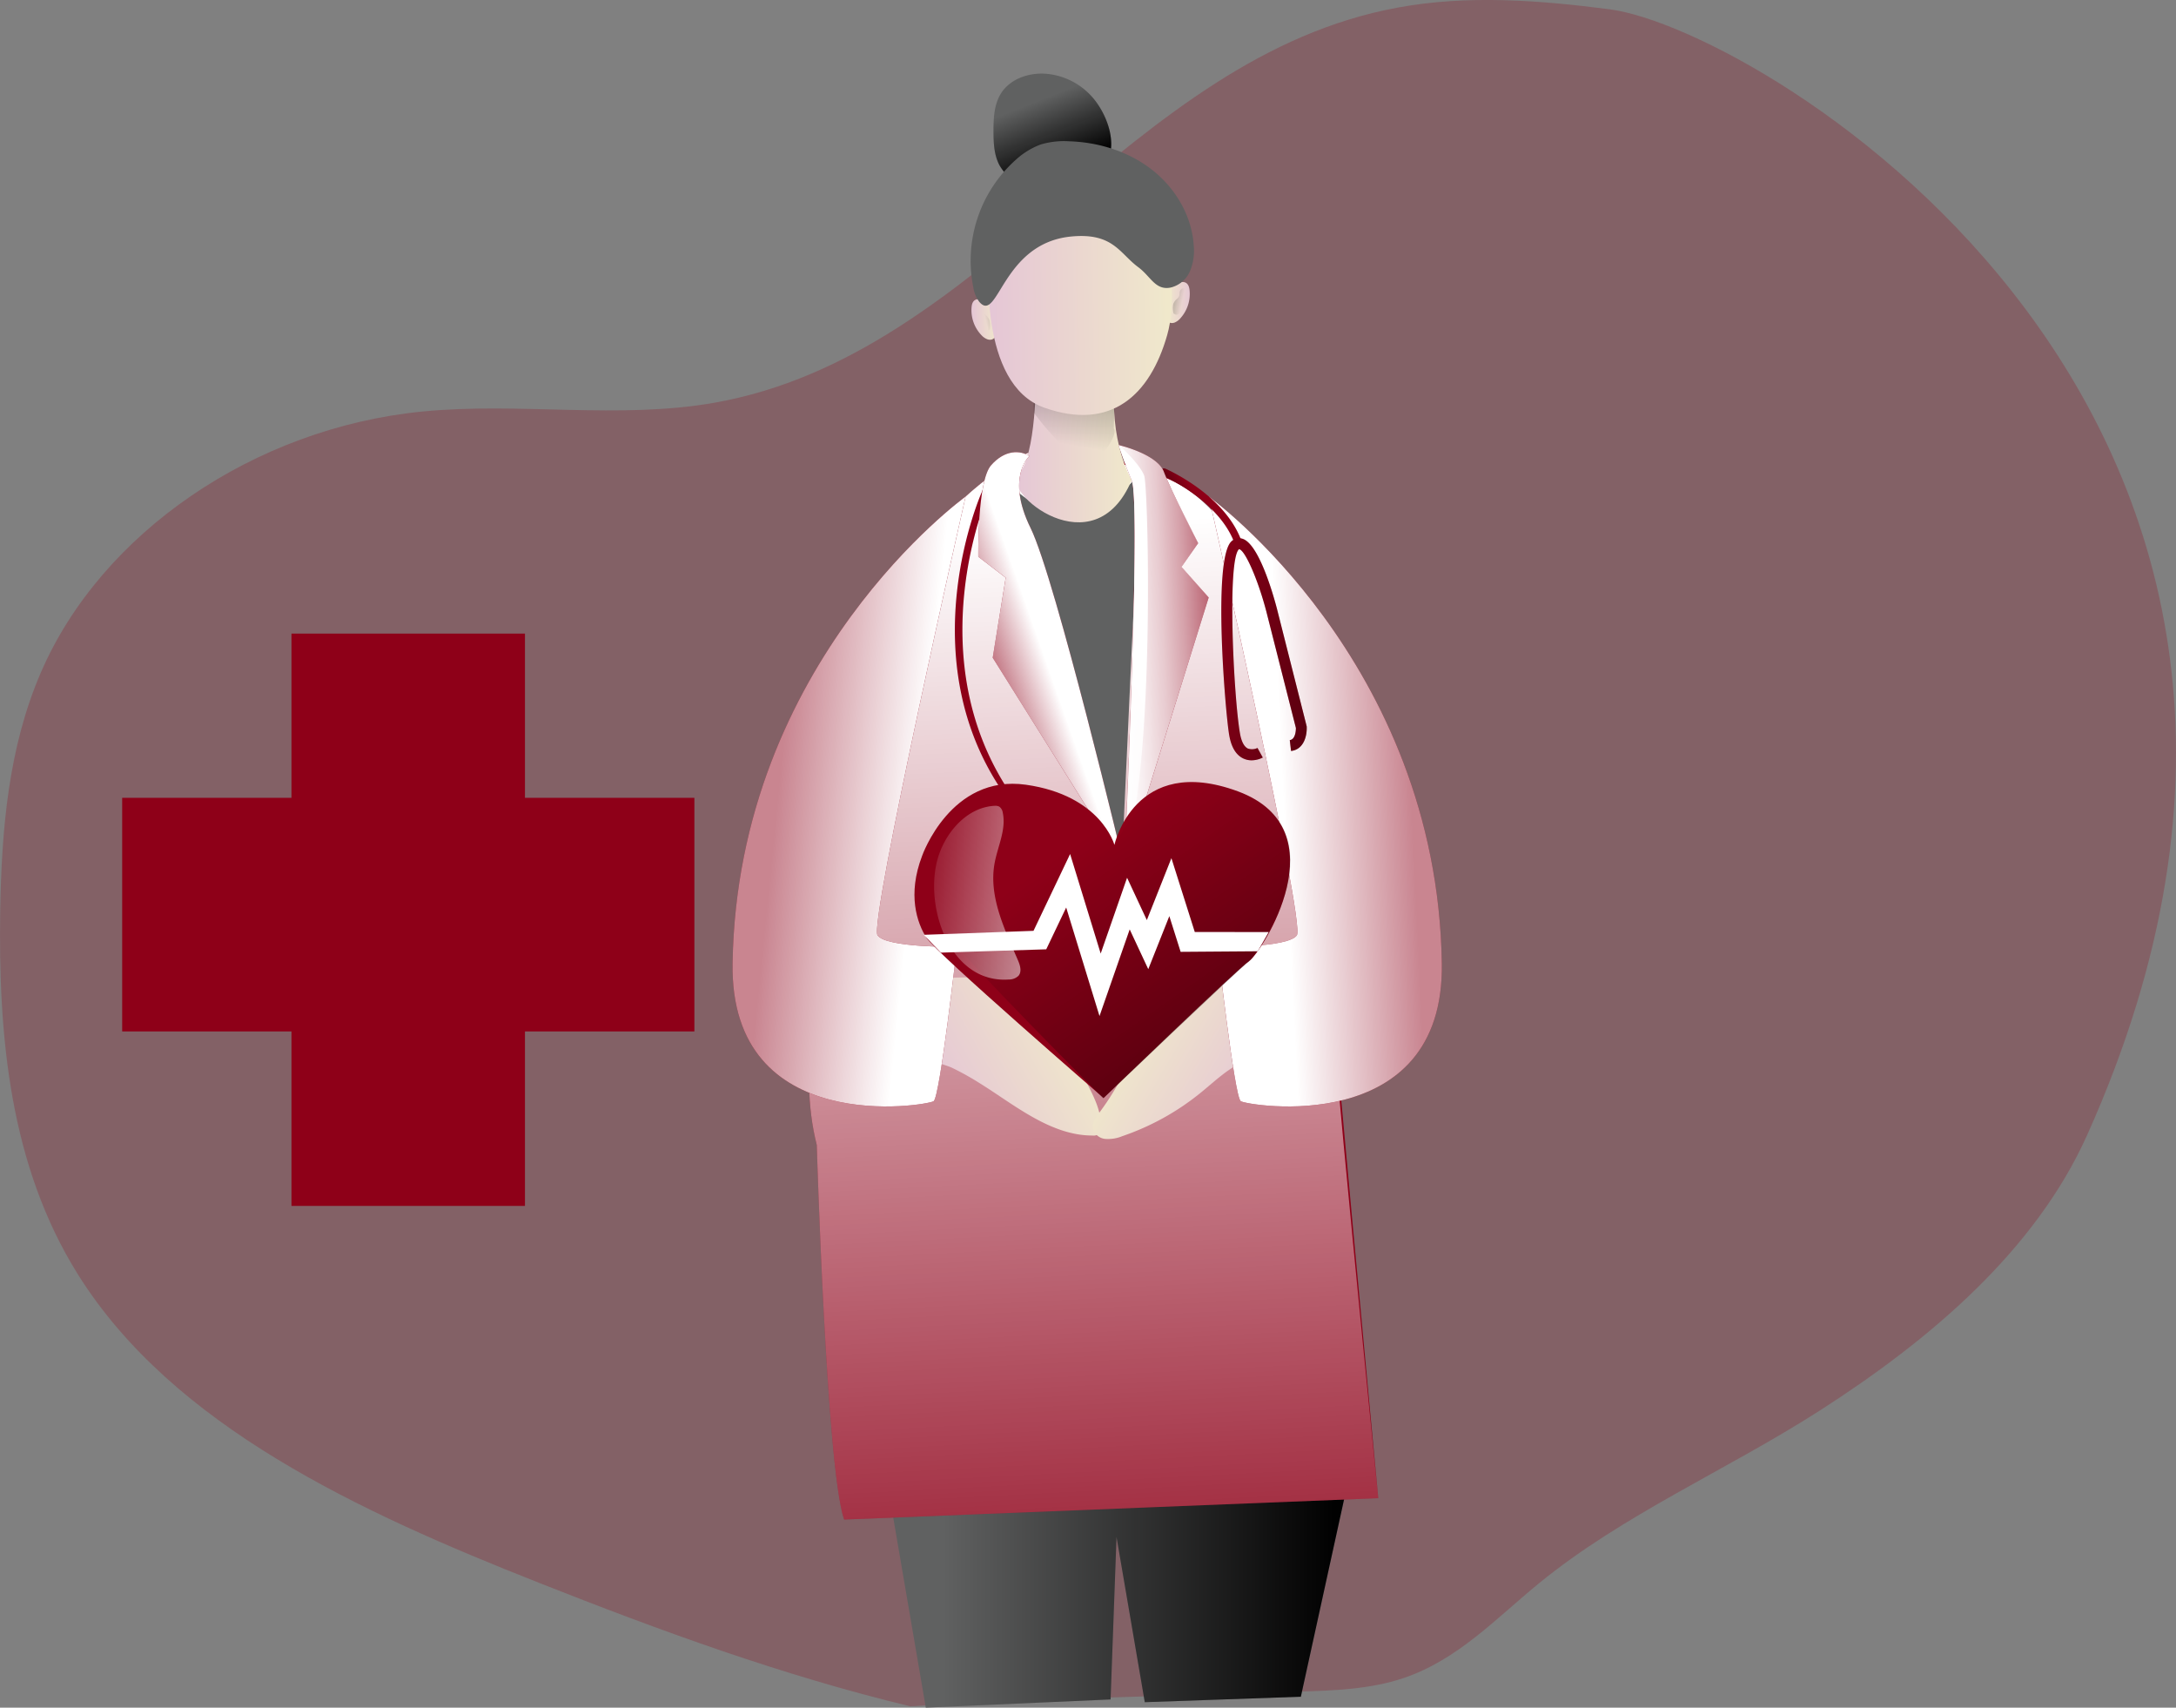 <svg data-name="Layer 1" id="Layer_1" viewBox="0 0 681.83 534.99" xmlns="http://www.w3.org/2000/svg"
     xmlns:xlink="http://www.w3.org/1999/xlink">
  <rect x="0" y="0" width="681.83" height="534.99" fill="#808080" stroke="none"/>
  <defs>
    <linearGradient gradientUnits="userSpaceOnUse" id="linear-gradient" x1="277.79" x2="425.34" y1="492.82" y2="492.82">
      <stop offset="0.12" stop-color="#010101" stop-opacity="0"/>
      <stop offset="0.95" stop-color="#010101"/>
    </linearGradient>
    <linearGradient gradientTransform="translate(-17.57 -4.21) rotate(-0.92)" gradientUnits="userSpaceOnUse"
                    id="linear-gradient-2" x1="322.12" x2="330.53" y1="153.48" y2="153.48">
      <stop offset="0" stop-color="#e5c6d6"/>
      <stop offset="0.42" stop-color="#ead4d0"/>
      <stop offset="1" stop-color="#f0e9cb"/>
    </linearGradient>
    <linearGradient gradientTransform="matrix(-1, 0.02, 0.02, 1, -506.35, 3.61)" id="linear-gradient-3" x1="-879.49"
                    x2="-871.07" xlink:href="#linear-gradient-2" y1="149.12" y2="149.12"/>
    <linearGradient gradientUnits="userSpaceOnUse" id="linear-gradient-4" x1="352.48" x2="331.89" y1="591.19"
                    y2="188.02">
      <stop offset="0" stop-color="#fff" stop-opacity="0"/>
      <stop offset="0.95" stop-color="#fff"/>
    </linearGradient>
    <linearGradient gradientTransform="matrix(1, 0, 0, 1, 0, 0)" id="linear-gradient-5" x1="297.85" x2="338.45"
                    xlink:href="#linear-gradient-2" y1="388.24" y2="365.36"/>
    <linearGradient gradientTransform="matrix(1, 0, 0, 1, 0, 0)" id="linear-gradient-6" x1="395.75" x2="356.86"
                    xlink:href="#linear-gradient-2" y1="389" y2="366.13"/>
    <linearGradient gradientTransform="translate(-17.57 -4.21) rotate(-0.92)" gradientUnits="userSpaceOnUse"
                    id="linear-gradient-7" x1="343.56" x2="351.77" y1="85.47" y2="107.24">
      <stop offset="0" stop-color="#010101" stop-opacity="0"/>
      <stop offset="0.95" stop-color="#010101"/>
    </linearGradient>
    <linearGradient id="linear-gradient-8" x1="335.26" x2="371.52" xlink:href="#linear-gradient-2" y1="190.18"
                    y2="190.18"/>
    <linearGradient gradientTransform="translate(-17.57 -4.21) rotate(-0.92)" id="linear-gradient-9" x1="349.79"
                    x2="366.53" xlink:href="#linear-gradient" y1="203.07" y2="120.35"/>
    <linearGradient id="linear-gradient-10" x1="327.63" x2="385.05" xlink:href="#linear-gradient-2" y1="145.02"
                    y2="145.02"/>
    <linearGradient gradientTransform="translate(-17.57 -4.21) rotate(-0.92)" gradientUnits="userSpaceOnUse"
                    id="linear-gradient-11" x1="205.51" x2="308.66" y1="292.71" y2="304.77">
      <stop offset="0.52" stop-color="#fff" stop-opacity="0.52"/>
      <stop offset="0.95" stop-color="#fff"/>
    </linearGradient>
    <linearGradient gradientTransform="matrix(1, 0, 0, 1, 0, 0)" id="linear-gradient-12" x1="493.7" x2="399.91"
                    xlink:href="#linear-gradient-11" y1="290.23" y2="294.8"/>
    <linearGradient id="linear-gradient-13" x1="381.74" x2="365.54" xlink:href="#linear-gradient" y1="201.27"
                    y2="212.12"/>
    <linearGradient gradientTransform="translate(-17.57 -4.21) rotate(-0.92)" id="linear-gradient-14" x1="316.39"
                    x2="345.86" xlink:href="#linear-gradient-4" y1="271.89" y2="262.06"/>
    <linearGradient gradientUnits="userSpaceOnUse" id="linear-gradient-15" x1="394.4" x2="349.37" y1="247.58"
                    y2="249.73">
      <stop offset="0" stop-color="#fff" stop-opacity="0"/>
      <stop offset="0.11" stop-color="#fff" stop-opacity="0.18"/>
      <stop offset="0.29" stop-color="#fff" stop-opacity="0.42"/>
      <stop offset="0.45" stop-color="#fff" stop-opacity="0.63"/>
      <stop offset="0.6" stop-color="#fff" stop-opacity="0.79"/>
      <stop offset="0.74" stop-color="#fff" stop-opacity="0.9"/>
      <stop offset="0.86" stop-color="#fff" stop-opacity="0.98"/>
      <stop offset="0.95" stop-color="#fff"/>
    </linearGradient>
    <linearGradient gradientTransform="translate(-17.57 -4.21) rotate(-0.92)" id="linear-gradient-16" x1="390.29"
                    x2="373.27" xlink:href="#linear-gradient" y1="149.42" y2="145.89"/>
    <linearGradient gradientTransform="matrix(-1, 0.02, 0.02, 1, -518.23, 3.8)" id="linear-gradient-17" x1="-823.68"
                    x2="-840.71" xlink:href="#linear-gradient" y1="153.61" y2="150.08"/>
    <linearGradient id="linear-gradient-18" x1="317.92" x2="357.64" xlink:href="#linear-gradient-4" y1="258.94"
                    y2="245.7"/>
    <linearGradient id="linear-gradient-19" x1="325.38" x2="469.5" xlink:href="#linear-gradient" y1="281.61"
                    y2="487.48"/>
    <linearGradient id="linear-gradient-20" x1="285.9" x2="365.24" xlink:href="#linear-gradient-4" y1="319.96"
                    y2="329.83"/>
    <linearGradient id="linear-gradient-21" x1="359.01" x2="492.97" xlink:href="#linear-gradient" y1="242.49"
                    y2="261.81"/>
  </defs>
  <title>Health 2</title>
  <path
    d="M287.76,578.51c-40-9.64-78.48-23.74-116.35-38.7C115.3,517.65,56.8,490.79,27,443.24,5.54,409,2,368.27,2.63,329.1c.44-25.22,2.54-50.87,12.72-74.44,18.9-43.79,66.87-76.61,119.53-81.79,30.4-3,61.54,2.53,91.54-2.76,84.87-15,129.5-108.34,214.25-123.82,21.75-4,44.31-2.29,66.29.57,47.55,6.2,250.73,127.61,149.54,352.78-16.14,35.9-48.82,63.88-83.94,86.35-28.91,18.5-61.59,32.56-87.8,54-13.35,10.91-25.48,24-42.47,29.69-10.46,3.52-21.87,3.9-33.05,4.24l-91.05,2.81"
    fill="#8e0018" opacity="0.24" style="isolation:isolate" transform="translate(-2.56 -43.94)"/>
  <polygon fill="#8e0018"
           points="217.58 249.95 217.58 323.14 164.49 323.14 164.49 377.8 91.33 377.8 91.33 323.14 38.28 323.14 38.28 249.95 91.33 249.95 91.33 198.5 164.49 198.5 164.49 249.95 217.58 249.95"/>
  <polygon fill="#606161"
           points="277.79 463.22 290.09 534.99 347.99 532.42 349.85 481.52 358.71 533.28 407.61 531.56 425.34 450.64 277.79 463.22"/>
  <polygon fill="url(#linear-gradient)"
           points="277.79 463.22 290.09 534.99 347.99 532.42 349.85 481.52 358.71 533.28 407.61 531.56 425.34 450.64 277.79 463.22"/>
  <path
    d="M307,140.11a11.32,11.32,0,0,0,3.09,8.84,4.75,4.75,0,0,0,1.92,1.31c3.83,1.2,3.92-6.59,2.78-8.78C313.44,139,307.45,135.1,307,140.11Z"
    fill="url(#linear-gradient-2)" transform="translate(-2.56 -43.94)"/>
  <path
    d="M375.28,134.66a11.36,11.36,0,0,1-2.81,8.94A4.76,4.76,0,0,1,370.6,145c-3.79,1.32-4.14-6.46-3.06-8.69C368.77,133.73,374.63,129.67,375.28,134.66Z"
    fill="url(#linear-gradient-3)" transform="translate(-2.56 -43.94)"/>
  <path
    d="M324.53,185.88c-16.93,8.49-29.61,23.36-41.8,37.84-2.46,2.92-3.56,6.47-4.84,10.06-13.49,38-11.07,62.31-15,93.15-3.25,25.26-10.67,51-4.4,75.72,0,0,3,101.37,8.57,117.35l167.37-6.69S419,349.62,417.61,329.58c-6.91-97.24-26.9-118.36-41.85-131.52S324.53,185.88,324.53,185.88Z"
    fill="#8e0018" transform="translate(-2.56 -43.94)"/>
  <path
    d="M324.53,185.88c-16.93,8.49-29.61,23.36-41.8,37.84-2.46,2.92-3.56,6.47-4.84,10.06-13.49,38-11.07,62.31-15,93.15-3.25,25.26-10.67,51-4.4,75.72,0,0,3,101.37,8.57,117.35l167.37-6.69s-15.78-155.61-16.21-175.7c-1.81-84.82-23.67-125.78-42.43-139.55C359.71,186.28,324.53,185.88,324.53,185.88Z"
    fill="url(#linear-gradient-4)" transform="translate(-2.56 -43.94)"/>
  <path
    d="M344.82,399.69a2.78,2.78,0,0,0,1.76-.32,2.68,2.68,0,0,0,.89-2.15c.41-6.72-4.07-12.6-6.65-18.81-2.18-5.22-3.06-10.91-5.16-16.17s-5.84-10.36-11.3-11.86a24.77,24.77,0,0,0-7-.52l-19,.44a3.29,3.29,0,0,0-3.93,3.75c-.47,4.91-4,16.46-.83,20.8,1.42,2,5.22,2.65,7.34,3.65a88.21,88.21,0,0,1,8.92,5C320.3,390,331.76,399.69,344.82,399.69Z"
    fill="url(#linear-gradient-5)" transform="translate(-2.56 -43.94)"/>
  <path
    d="M372.6,352.74c-9,4.64-12.36,15.52-16.61,24.73a83.76,83.76,0,0,1-9,15.1c-1.07,1.43-2.25,3.06-2,4.82a4.42,4.42,0,0,0,3.87,3.36,11.69,11.69,0,0,0,5.36-.86,79.66,79.66,0,0,0,24.37-13.45c4.76-3.85,9.24-8.36,15-10.44,2.25-.81,4.85-1.37,6.2-3.35a9.07,9.07,0,0,0,1.17-4c.49-3.82,1-7.71.26-11.49-1.24-6.49-4.08-8.3-9.86-7.87C385.21,349.74,378.2,349.85,372.6,352.74Z"
    fill="url(#linear-gradient-6)" transform="translate(-2.56 -43.94)"/>
  <path d="M320.14,196.94s19.72,18.11,30.24,5.55,9.25-7.86,9.25-7.86l-5.48,118Z" fill="#606161"
        transform="translate(-2.56 -43.94)"/>
  <path
    d="M345.09,74.68a21.73,21.73,0,0,0-14.52-7.61c-5.47-.49-11.48,1.51-14.38,6.17-2.11,3.38-2.32,7.58-2.33,11.57,0,3.72.13,7.59,1.87,10.88a15.34,15.34,0,0,0,8.27,6.86c8,3,17.47.3,23.56-5.49S350,80.5,345.09,74.68Z"
    fill="#606161" transform="translate(-2.56 -43.94)"/>
  <path
    d="M345.09,74.68a21.73,21.73,0,0,0-14.52-7.61c-5.47-.49-11.48,1.51-14.38,6.17-2.11,3.38-2.32,7.58-2.33,11.57,0,3.72.13,7.59,1.87,10.88a15.34,15.34,0,0,0,8.27,6.86c8,3,17.47.3,23.56-5.49S350,80.5,345.09,74.68Z"
    fill="url(#linear-gradient-7)" transform="translate(-2.56 -43.94)"/>
  <path d="M327.17,161.55s.18,25.45-5.53,30.9,23.7,30,35.53,1.89c0,0-7.34-11.94-5.21-32.3S327.17,161.55,327.17,161.55Z"
        fill="url(#linear-gradient-8)" transform="translate(-2.56 -43.94)"/>
  <path d="M326.37,167.59l.09,5.58s15.08,21,21,13.73,4.1-8.77,4.1-8.77L352,162Z" fill="url(#linear-gradient-9)"
        transform="translate(-2.56 -43.94)"/>
  <path d="M312.52,125.39s-3.62,38.91,17.27,46.28,33.1-3.88,38.49-22.73-3.92-56.54-26-52.5S312.52,125.39,312.52,125.39Z"
        fill="url(#linear-gradient-10)" transform="translate(-2.56 -43.94)"/>
  <path
    d="M309.4,138.49a10,10,0,0,1-1.86-4.5,42.4,42.4,0,0,1,13.4-40.07,23.94,23.94,0,0,1,7.72-4.72,25.34,25.34,0,0,1,8.84-1c9.31.28,18.65,3.17,26,8.9S376,111.51,376.6,120.8a16.59,16.59,0,0,1-1.18,8.11,8.86,8.86,0,0,1-6.09,5.13c-4.79.91-6.18-3.49-10.1-6.39-5.91-4.35-7.88-10.92-21.14-9.6C316.45,120.22,315.34,145.5,309.4,138.49Z"
    fill="#606161" transform="translate(-2.56 -43.94)"/>
  <path
    d="M305.11,199.53s-71.52,51.38-73,146.19c-.87,54.94,61,44.58,63,43.21s7.27-48.35,7.27-48.35-22.1.35-24.85-3.62S305.11,199.53,305.11,199.53Z"
    fill="#8e0018" transform="translate(-2.56 -43.94)"/>
  <path
    d="M305.11,199.53s-71.52,51.38-73,146.19c-.87,54.94,61,44.58,63,43.21s7.27-48.35,7.27-48.35-22.1.35-24.85-3.62S305.11,199.53,305.11,199.53Z"
    fill="url(#linear-gradient-11)" transform="translate(-2.56 -43.94)"/>
  <path
    d="M381.34,199.53s71.53,51.38,73,146.19c.87,54.94-61,44.58-63,43.21s-7.26-48.35-7.26-48.35,22.1.35,24.84-3.62S381.34,199.53,381.34,199.53Z"
    fill="#8e0018" transform="translate(-2.56 -43.94)"/>
  <path
    d="M381.34,199.53s71.53,51.38,73,146.19c.87,54.94-61,44.58-63,43.21s-7.26-48.35-7.26-48.35,22.1.35,24.84-3.62S381.34,199.53,381.34,199.53Z"
    fill="url(#linear-gradient-12)" transform="translate(-2.56 -43.94)"/>
  <path
    d="M390.7,215.54a1.16,1.16,0,0,1-1.09-.78C385,200.93,367,193,366.82,192.88a1.13,1.13,0,0,1-.59-1.5,1.15,1.15,0,0,1,1.5-.6c.78.34,19.12,8.45,24.06,23.26a1.16,1.16,0,0,1-.73,1.45A1.12,1.12,0,0,1,390.7,215.54Z"
    fill="#8e0018" transform="translate(-2.56 -43.94)"/>
  <path
    d="M390.7,215.54a1.16,1.16,0,0,1-1.09-.78C385,200.93,367,193,366.82,192.88a1.13,1.13,0,0,1-.59-1.5,1.15,1.15,0,0,1,1.5-.6c.78.34,19.12,8.45,24.06,23.26a1.16,1.16,0,0,1-.73,1.45A1.12,1.12,0,0,1,390.7,215.54Z"
    fill="url(#linear-gradient-13)" transform="translate(-2.56 -43.94)"/>
  <path
    d="M319.94,293.61c-30.27-43.36-7.8-94.87-7.69-95a1.24,1.24,0,0,0-.15-1.58.93.93,0,0,0-1.41,0c-.46.58-24,53.25,7.27,96.69C318.32,294.2,320.22,294,319.94,293.61Z"
    fill="#8e0018" transform="translate(-2.56 -43.94)"/>
  <path
    d="M325.12,186.81s-7.49,6.6.36,22.55,29.39,106.26,29.39,106.26L313.62,250l4.07-25.08-8.59-6.56s-.38-23.66,4-28.65S322.28,185,325.12,186.81Z"
    fill="#8e0018" transform="translate(-2.56 -43.94)"/>
  <path
    d="M353.09,183.35s12.1,2.82,14.2,8.48S378,214.1,378,214.1l-5.24,7.45,8.53,9.58-26.45,84.49s5.32-114,2.3-121.28S353.09,183.35,353.09,183.35Z"
    fill="#8e0018" transform="translate(-2.56 -43.94)"/>
  <path
    d="M325.12,186.81s-7.49,6.6.36,22.55,29.39,106.26,29.39,106.26L313.62,250l4.07-25.08-8.59-6.56s-.38-23.66,4-28.65S322.28,185,325.12,186.81Z"
    fill="url(#linear-gradient-14)" transform="translate(-2.56 -43.94)"/>
  <path
    d="M355.09,310.41c1-22.42,4.75-109.74,2.07-116.08-3-7.31-4.08-11-4.08-11a.2.2,0,0,0,.12.07c1.34.3,12.12,3.1,14.07,8.4,2.14,5.67,10.79,22.24,10.79,22.24l-5.24,7.5,8.47,9.57-26.45,84.51S354.9,313.76,355.09,310.41Z"
    fill="url(#linear-gradient-15)" transform="translate(-2.56 -43.94)"/>
  <path
    d="M371.46,137.5a2.63,2.63,0,0,0,.6-.85,5.81,5.81,0,0,0,.13-1.11,1.55,1.55,0,0,1,.5-1,1,1,0,0,1,1-.21,1.17,1.17,0,0,1,.64.72,3.26,3.26,0,0,1,.16,1,7.61,7.61,0,0,1-.5,3.76,8.36,8.36,0,0,1-1.76,2.18,1.52,1.52,0,0,1-1,.56,1.45,1.45,0,0,1-.71-.25.63.63,0,0,1-.24-.19.74.74,0,0,1-.08-.28,7.21,7.21,0,0,1,0-2.66A3.54,3.54,0,0,1,371.46,137.5Z"
    fill="url(#linear-gradient-16)" transform="translate(-2.56 -43.94)"/>
  <path
    d="M311.36,142.64a2.35,2.35,0,0,1-.62-.82,5.13,5.13,0,0,1-.17-1.11,1.59,1.59,0,0,0-.53-1,1.08,1.08,0,0,0-1.05-.18,1.21,1.21,0,0,0-.62.74,3.68,3.68,0,0,0-.12,1,7.57,7.57,0,0,0,.61,3.75,8.44,8.44,0,0,0,1.84,2.12,1.53,1.53,0,0,0,1,.53,1.47,1.47,0,0,0,.7-.27.59.59,0,0,0,.24-.2.73.73,0,0,0,.07-.29,7.39,7.39,0,0,0-.12-2.65A3.59,3.59,0,0,0,311.36,142.64Z"
    fill="url(#linear-gradient-17)" transform="translate(-2.56 -43.94)"/>
  <path
    d="M355.09,310.41c1-22.42,4.75-109.74,2.07-116.08-3-7.31-4.08-11-4.08-11a.2.2,0,0,0,.12.07c.85.79,6.46,5.91,7.86,9.5S364.47,284.57,355.09,310.41Z"
    fill="url(#linear-gradient-18)" transform="translate(-2.56 -43.94)"/>
  <path
    d="M291.49,312.09s8.93-25.65,32.54-22.3,27.72,18.84,27.72,18.84,6.32-28.74,38.69-16.77,7.32,50.6,3.55,53.17-45.63,42.91-45.63,42.91-52.52-45.49-55.5-50.19S286.84,324.22,291.49,312.09Z"
    fill="#8e0018" transform="translate(-2.56 -43.94)"/>
  <path
    d="M300.13,313.28s7.78-25.45,27.94-22.29,23.56,18.49,23.56,18.49,10.76-28.11,38.81-17.62c32.88,12.29,6.79,50.6,3.55,53.17s-45.74,43-45.74,43-44.59-44.72-47.11-49.36S296.08,325.32,300.13,313.28Z"
    fill="url(#linear-gradient-19)" transform="translate(-2.56 -43.94)"/>
  <path
    d="M296.81,311.58c2.68-7.68,9.17-14.71,17.29-15.18a2.86,2.86,0,0,1,1.56.24,2.79,2.79,0,0,1,1.11,1.93c1.13,5.32-1.64,10.6-2.59,15.95-1.84,10.37,3.17,20.56,7.33,30.23.69,1.58,1.3,3.57.19,4.89a4.29,4.29,0,0,1-3.07,1.17C299.6,352.14,291.6,326.52,296.81,311.58Z"
    fill="url(#linear-gradient-20)" transform="translate(-2.56 -43.94)"/>
  <polygon fill="#fff"
           points="344.52 318.32 334.08 284.31 327.83 297.41 294.81 298.45 289.45 292.87 323.84 291.62 335.31 267.56 344.89 298.74 353.16 274.99 359.35 288.26 367.05 268.86 374.37 291.98 397.53 292.01 394.1 298.02 369.94 298.2 366.4 287.01 359.8 303.63 353.98 291.17 344.52 318.32"/>
  <path
    d="M394.75,282.14a6.1,6.1,0,0,1-2.64-.59c-2.27-1.09-3.74-3.54-4.39-7.29-1.21-7-5.31-55.6.78-60.8a3.42,3.42,0,0,1,3.37-.74c5.1,1.59,9.55,17.13,10.79,21.85L412,271.51c.15,2.68-.76,7.22-4.9,7.7l-.4-3.4c2-.24,1.92-3.77,1.92-3.81l-9.29-36.57c-2.62-10-6.69-19.23-8.53-19.44-3.78,3.24-1.72,46,.29,57.69.44,2.55,1.3,4.21,2.5,4.78a4,4,0,0,0,3-.19l1.65,3A8,8,0,0,1,394.75,282.14Z"
    fill="#8e0018" transform="translate(-2.56 -43.94)"/>
  <path
    d="M394.75,282.14a6.1,6.1,0,0,1-2.64-.59c-2.27-1.09-3.74-3.54-4.39-7.29-1.21-7-5.31-55.6.78-60.8a3.42,3.42,0,0,1,3.37-.74c5.1,1.59,9.55,17.13,10.79,21.85L412,271.51c.15,2.68-.76,7.22-4.9,7.7l-.4-3.4c2-.24,1.92-3.77,1.92-3.81l-9.29-36.57c-2.62-10-6.69-19.23-8.53-19.44-3.78,3.24-1.72,46,.29,57.69.44,2.55,1.3,4.21,2.5,4.78a4,4,0,0,0,3-.19l1.65,3A8,8,0,0,1,394.75,282.14Z"
    fill="url(#linear-gradient-21)" transform="translate(-2.56 -43.94)"/>
</svg>
